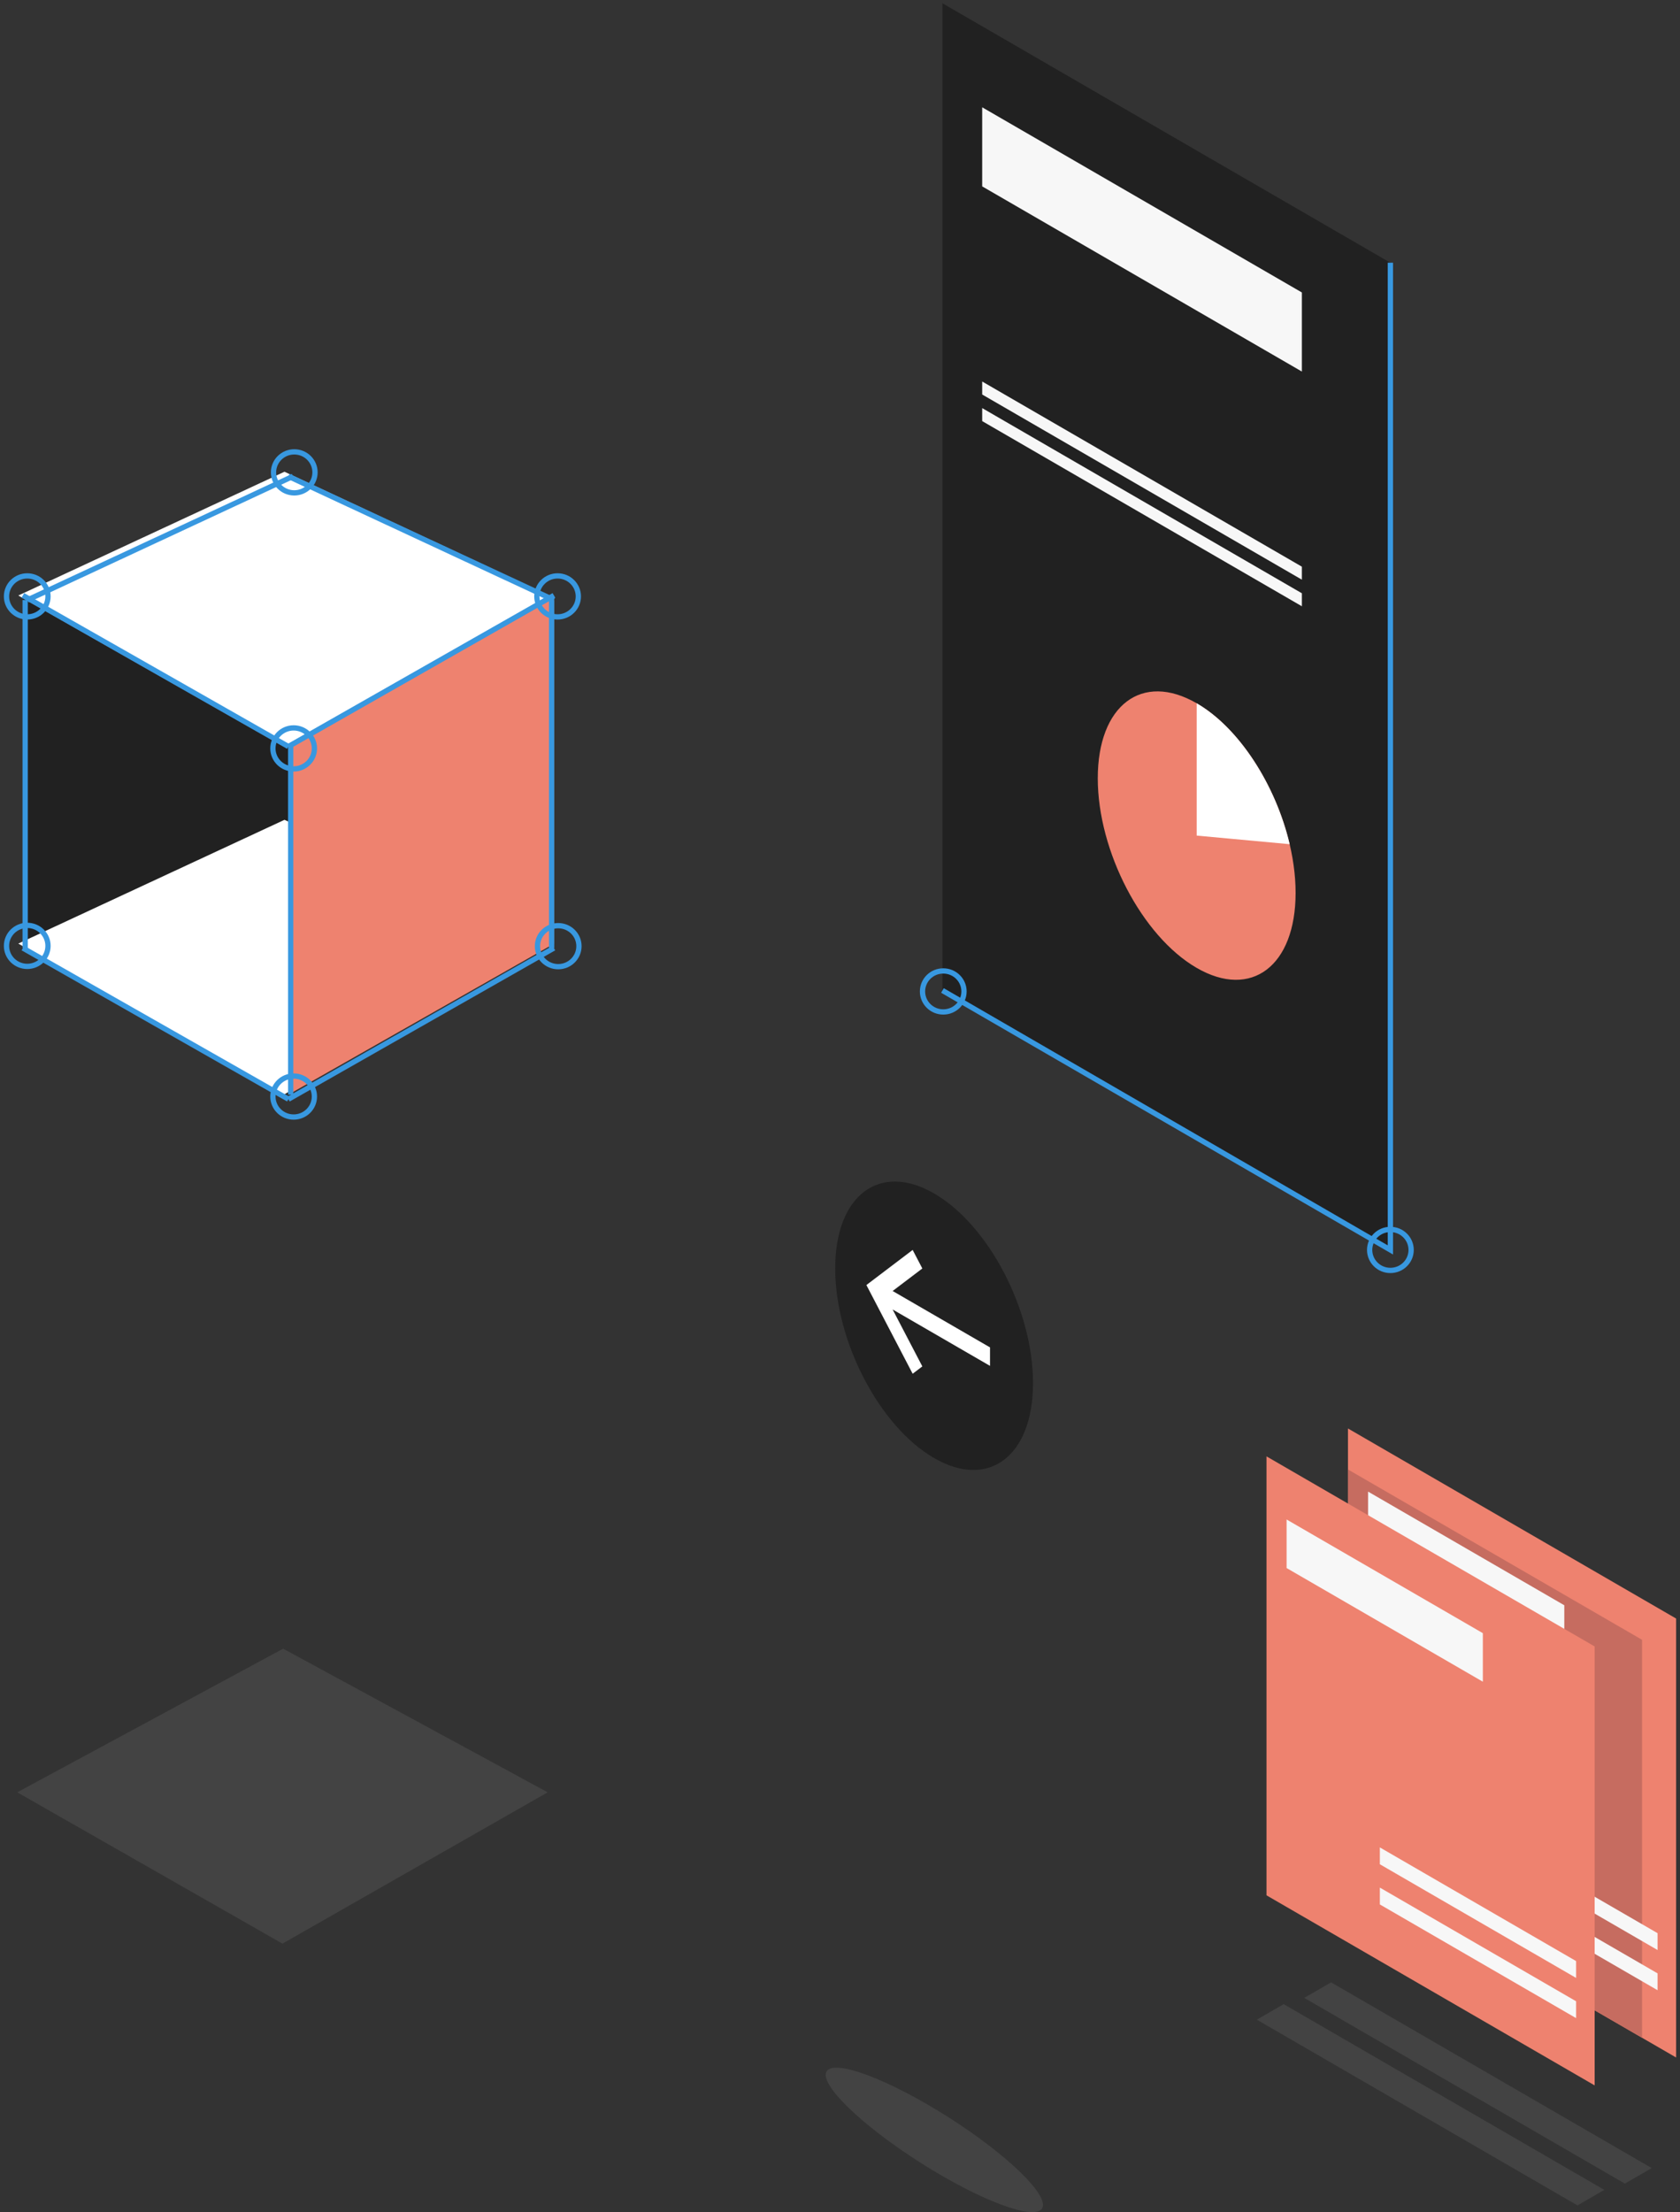 <?xml version="1.0" encoding="UTF-8"?>
<svg width="367px" height="483px" viewBox="0 0 367 483" version="1.1" xmlns="http://www.w3.org/2000/svg" xmlns:xlink="http://www.w3.org/1999/xlink">
    <rect x="0" y="0" width="367" height="483" fill="#333333" stroke="none"/>
    <!-- Generator: Sketch 51.3 (57544) - http://www.bohemiancoding.com/sketch -->
    <title>Group 78</title>
    <desc>Created with Sketch.</desc>
    <defs></defs>
    <g id="Page-1" stroke="none" stroke-width="1" fill="none" fill-rule="evenodd">
        <g id="Desktop-HD" transform="translate(-931, -119)">
            <g id="Group-17" transform="translate(479.596, -437.606)">
                <g id="Group-78" transform="translate(452.404, 556.606)">
                    <polygon id="Fill-1" fill="#212121" points="62 239 4 206.064 4 130 62 162.936"></polygon>
                    <polygon id="Fill-2" fill="#FFFFFF" points="119 130.026 60.997 163 3 130.026 61.147 103"></polygon>
                    <polygon id="Fill-3" fill="#FFFFFF" points="119 206.026 60.997 239 3 206.026 61.147 179"></polygon>
                    <polygon id="Fill-4" fill="#EE826F" points="62 239 120 206.064 120 130 62 162.936"></polygon>
                    <path d="M4,130 L62,163" id="Stroke-5" stroke="#3898E0" stroke-width="1.152"></path>
                    <path d="M63,104 L5,131" id="Stroke-6" stroke="#3898E0" stroke-width="1.152"></path>
                    <path d="M4.5,207 L4.5,131" id="Stroke-7" stroke="#3898E0" stroke-width="1.152"></path>
                    <path d="M62,104 L120,131" id="Stroke-8" stroke="#3898E0" stroke-width="1.152"></path>
                    <path d="M62,163 L120,130" id="Stroke-9" stroke="#3898E0" stroke-width="1.152"></path>
                    <path d="M119.5,207 L119.5,131" id="Stroke-10" stroke="#3898E0" stroke-width="1.152"></path>
                    <path d="M62.5,239 L62.5,163" id="Stroke-11" stroke="#3898E0" stroke-width="1.152"></path>
                    <path d="M62,240 L120,207" id="Stroke-12" stroke="#3898E0" stroke-width="1.152"></path>
                    <path d="M4,207 L62,240" id="Stroke-13" stroke="#3898E0" stroke-width="1.152"></path>
                    <g id="Group-77">
                        <path d="M58.616,239.42 C58.616,236.947 60.645,234.943 63.148,234.943 C65.651,234.943 67.681,236.947 67.681,239.42 C67.681,241.892 65.651,243.897 63.148,243.897 C60.645,243.897 58.616,241.892 58.616,239.42 Z" id="Stroke-14" stroke="#3898E0" stroke-width="1.152"></path>
                        <path d="M58.616,163.409 C58.616,160.937 60.645,158.932 63.148,158.932 C65.651,158.932 67.681,160.937 67.681,163.409 C67.681,165.882 65.651,167.886 63.148,167.886 C60.645,167.886 58.616,165.882 58.616,163.409 Z" id="Stroke-16" stroke="#3898E0" stroke-width="1.152"></path>
                        <path d="M0.419,130.22 C0.419,127.747 2.448,125.743 4.952,125.743 C7.455,125.743 9.484,127.747 9.484,130.22 C9.484,132.692 7.455,134.696 4.952,134.696 C2.448,134.696 0.419,132.692 0.419,130.22 Z" id="Stroke-18" stroke="#3898E0" stroke-width="1.152"></path>
                        <path d="M0.419,206.526 C0.419,204.054 2.448,202.049 4.952,202.049 C7.455,202.049 9.484,204.054 9.484,206.526 C9.484,208.999 7.455,211.003 4.952,211.003 C2.448,211.003 0.419,208.999 0.419,206.526 Z" id="Stroke-20" stroke="#3898E0" stroke-width="1.152"></path>
                        <path d="M116.275,130.22 C116.275,127.747 118.305,125.743 120.808,125.743 C123.311,125.743 125.34,127.747 125.34,130.22 C125.34,132.692 123.311,134.696 120.808,134.696 C118.305,134.696 116.275,132.692 116.275,130.22 Z" id="Stroke-22" stroke="#3898E0" stroke-width="1.152"></path>
                        <path d="M58.75,103.138 C58.75,100.665 60.78,98.661 63.283,98.661 C65.786,98.661 67.815,100.665 67.815,103.138 C67.815,105.611 65.786,107.615 63.283,107.615 C60.78,107.615 58.75,105.611 58.75,103.138 Z" id="Stroke-24" stroke="#3898E0" stroke-width="1.152"></path>
                        <path d="M116.409,206.589 C116.409,204.116 118.438,202.112 120.941,202.112 C123.444,202.112 125.474,204.116 125.474,206.589 C125.474,209.061 123.444,211.065 120.941,211.065 C118.438,211.065 116.409,209.061 116.409,206.589 Z" id="Stroke-26" stroke="#3898E0" stroke-width="1.152"></path>
                        <polygon id="Fill-28" fill="#656565" opacity="0.335" points="118.645 391.336 60.703 424.378 2.766 391.336 60.853 359.977"></polygon>
                        <path d="M226.635,482.207 C224.914,484.926 212.986,480.426 199.994,472.154 C187.001,463.884 177.865,454.974 179.586,452.255 C181.308,449.537 193.236,454.038 206.228,462.309 C219.22,470.579 228.356,479.488 226.635,482.207" id="Fill-30" fill="#656565" opacity="0.335"></path>
                        <path d="M224.666,301.978 C224.666,317.932 214.991,325.266 203.058,318.358 C191.124,311.448 181.449,292.915 181.449,276.96 C181.449,261.005 191.124,253.672 203.058,260.58 C214.991,267.489 224.666,286.023 224.666,301.978" id="Fill-32" fill="#212121"></path>
                        <polygon id="Fill-34" fill="#FFFFFF" points="215.271 294.194 193.997 281.878 200.486 276.962 198.372 272.913 188.264 280.578 198.372 299.945 200.486 298.343 193.997 285.914 215.271 298.23"></polygon>
                        <g id="Group-38" transform="translate(293.237, 311.542)">
                            <polygon id="Clip-37" points="0.229 0.354 71.916 0.354 71.916 137.697 0.229 137.697"></polygon>
                            <polygon id="Fill-36" fill="#EE826F" points="71.916 137.697 0.229 96.196 0.229 0.354 71.916 41.855"></polygon>
                        </g>
                        <polygon id="Fill-39" fill="#C66C60" points="293.466 407.738 357.711 444.931 357.711 358.037 293.466 320.844"></polygon>
                        <polygon id="Fill-41" fill="#F7F7F7" points="340.726 361.098 297.857 336.28 297.857 325.68 340.726 350.497"></polygon>
                        <polygon id="Fill-43" fill="#F7F7F7" points="361.099 425.774 318.23 400.957 318.23 397.277 361.099 422.095"></polygon>
                        <polygon id="Fill-45" fill="#F7F7F7" points="361.099 434.55 318.23 409.732 318.23 406.052 361.099 430.87"></polygon>
                        <polygon id="Fill-47" fill="#EE826F" points="347.356 455.33 275.669 413.829 275.669 317.987 347.356 359.488"></polygon>
                        <polygon id="Fill-49" fill="#F7F7F7" points="322.93 367.188 280.061 342.37 280.061 331.77 322.93 356.588"></polygon>
                        <polygon id="Fill-51" fill="#F7F7F7" points="343.302 431.865 300.434 407.047 300.434 403.368 343.302 428.185"></polygon>
                        <polygon id="Fill-53" fill="#F7F7F7" points="343.302 440.641 300.434 415.822 300.434 412.143 343.302 436.961"></polygon>
                        <polygon id="Fill-55" fill="#656565" opacity="0.335" points="343.605 481.532 273.559 440.981 279.42 437.589 349.465 478.14"></polygon>
                        <polygon id="Fill-57" fill="#656565" opacity="0.335" points="353.961 476.774 283.914 436.223 289.775 432.831 359.82 473.382"></polygon>
                        <polygon id="Fill-59" fill="#212121" points="302.733 272.913 204.88 216.264 204.88 0.716 302.733 57.364"></polygon>
                        <polygon id="Fill-61" fill="#F7F7F7" points="283.397 81.125 213.562 40.696 213.562 23.428 283.397 63.857"></polygon>
                        <polygon id="Fill-63" fill="#F7F7F7" points="283.397 132.374 213.562 91.945 213.562 89.106 283.397 129.535"></polygon>
                        <polygon id="Fill-65" fill="#F7F7F7" points="283.397 126.568 213.562 86.139 213.562 83.3 283.397 123.729"></polygon>
                        <path d="M282.027,194.955 C282.027,210.91 272.353,218.242 260.419,211.334 C248.485,204.426 238.811,185.892 238.811,169.937 C238.811,153.982 248.485,146.649 260.419,153.557 C272.353,160.466 282.027,179 282.027,194.955" id="Fill-67" fill="#EE826F"></path>
                        <path d="M280.728,184.321 C277.709,171.486 269.756,158.963 260.419,153.557 L260.419,182.446 L280.728,184.321 Z" id="Fill-69" fill="#FFFFFF"></path>
                        <path d="M298.201,272.913 C298.201,270.44 300.23,268.436 302.733,268.436 C305.236,268.436 307.266,270.44 307.266,272.913 C307.266,275.386 305.236,277.39 302.733,277.39 C300.23,277.39 298.201,275.386 298.201,272.913 Z" id="Stroke-71" stroke="#3898E0" stroke-width="1.152"></path>
                        <polyline id="Stroke-73" stroke="#3898E0" stroke-width="1.152" points="302.733 57.364 302.733 272.913 204.88 216.264"></polyline>
                        <path d="M200.524,216.474 C200.524,214.002 202.553,211.997 205.056,211.997 C207.559,211.997 209.589,214.002 209.589,216.474 C209.589,218.947 207.559,220.951 205.056,220.951 C202.553,220.951 200.524,218.947 200.524,216.474 Z" id="Stroke-75" stroke="#3898E0" stroke-width="1.152"></path>
                    </g>
                </g>
            </g>
        </g>
    </g>
</svg>
